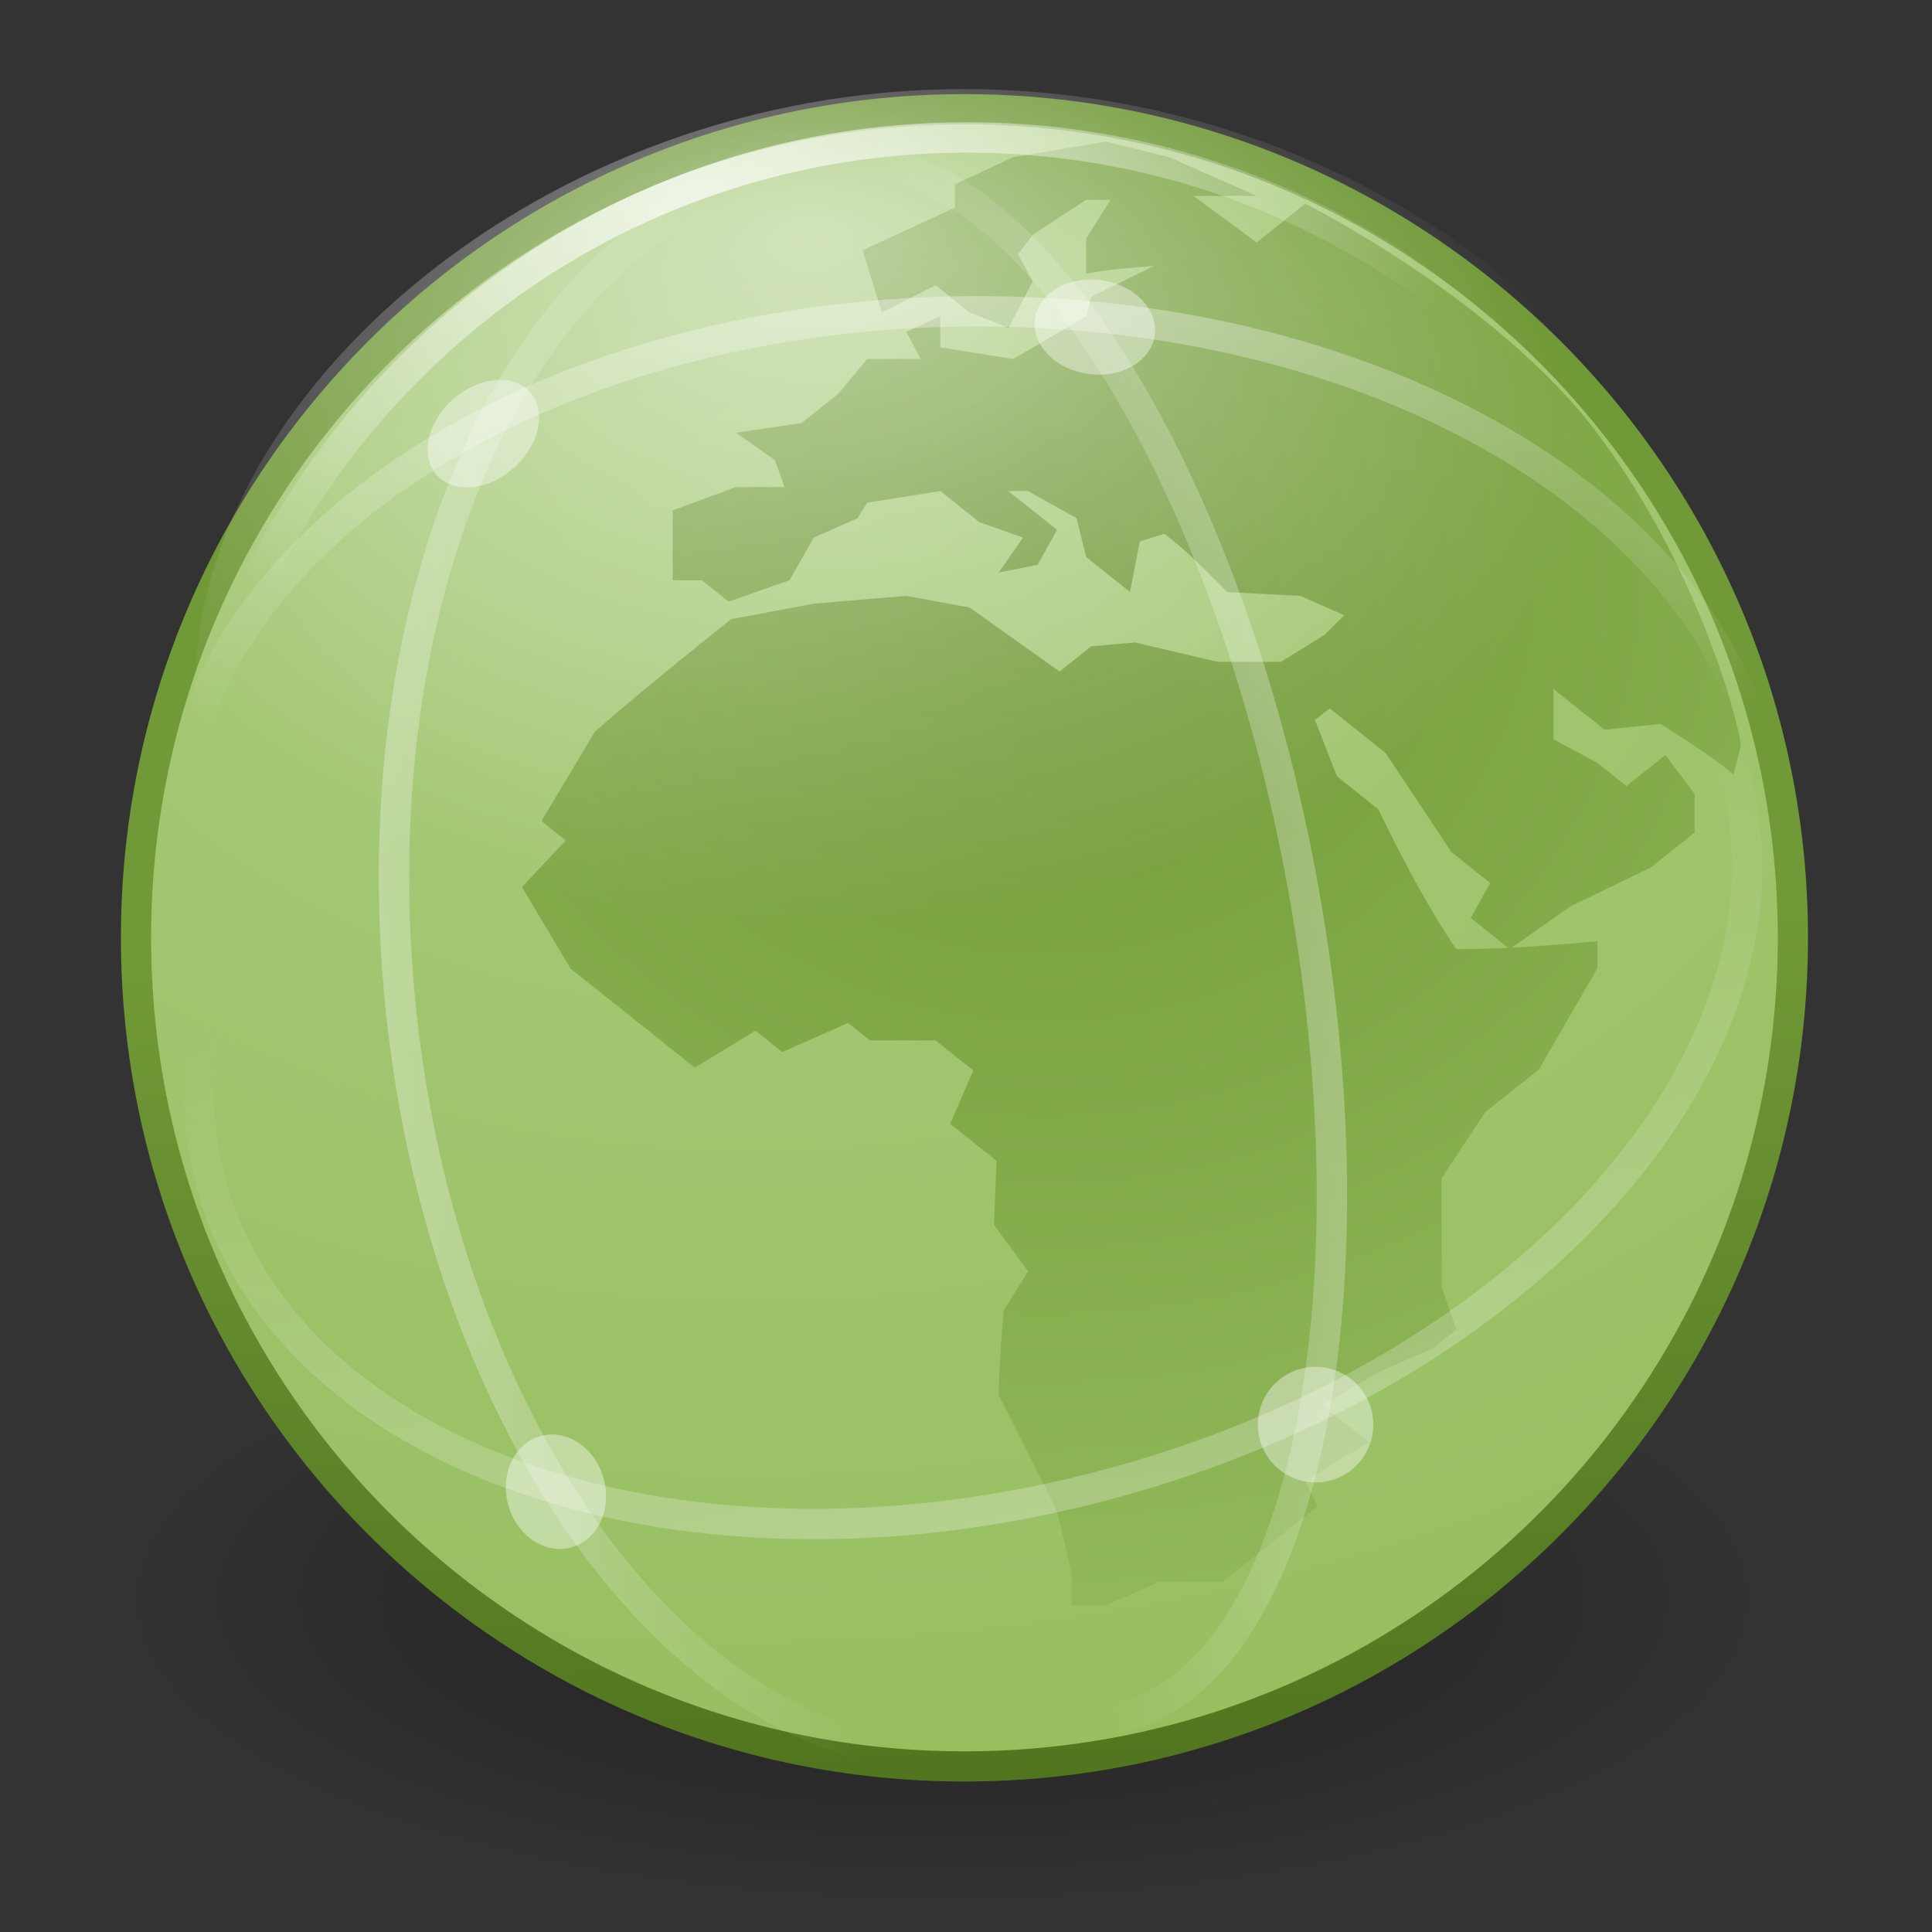 <?xml version="1.0" encoding="UTF-8" standalone="no"?>
<!-- Created with Inkscape (http://www.inkscape.org/) -->

<svg
   xmlns:svg="http://www.w3.org/2000/svg"
   xmlns="http://www.w3.org/2000/svg"
   xmlns:xlink="http://www.w3.org/1999/xlink"
   version="1.0"
   width="64"
   height="64"
   id="svg2">
  <rect width="100%" height="100%" fill="#333333" stroke="none"/>
  <defs
     id="defs4">
    <linearGradient
       id="linearGradient6326">
      <stop
         id="stop6328"
         style="stop-color:#709937;stop-opacity:1"
         offset="0" />
      <stop
         id="stop6330"
         style="stop-color:#97bf60;stop-opacity:1"
         offset="1" />
    </linearGradient>
    <linearGradient
       id="linearGradient3156">
      <stop
         id="stop3158"
         style="stop-color:#ffffff;stop-opacity:1"
         offset="0" />
      <stop
         id="stop3160"
         style="stop-color:#ffffff;stop-opacity:0"
         offset="1" />
    </linearGradient>
    <linearGradient
       id="linearGradient6493">
      <stop
         id="stop6495"
         style="stop-color:#709937;stop-opacity:1"
         offset="0" />
      <stop
         id="stop6497"
         style="stop-color:#51751e;stop-opacity:1"
         offset="1" />
    </linearGradient>
    <linearGradient
       id="linearGradient4103">
      <stop
         id="stop4105"
         style="stop-color:#aacb7d;stop-opacity:1"
         offset="0" />
      <stop
         id="stop4107"
         style="stop-color:#97bf60;stop-opacity:1"
         offset="1" />
    </linearGradient>
    <linearGradient
       id="linearGradient8838">
      <stop
         id="stop8840"
         style="stop-color:#000000;stop-opacity:1"
         offset="0" />
      <stop
         id="stop8842"
         style="stop-color:#000000;stop-opacity:0"
         offset="1" />
    </linearGradient>
    <radialGradient
       cx="62.625"
       cy="4.625"
       r="10.625"
       fx="62.625"
       fy="4.625"
       id="radialGradient5729"
       xlink:href="#linearGradient8838"
       gradientUnits="userSpaceOnUse"
       gradientTransform="matrix(1.94,0,0,0.724,-98.031,36.105)" />
    <linearGradient
       x1="24.335"
       y1="61.853"
       x2="28.29"
       y2="20.664"
       id="linearGradient5745"
       xlink:href="#linearGradient3156"
       gradientUnits="userSpaceOnUse"
       gradientTransform="matrix(1.084,-0.293,0.197,0.719,-11.435,14.916)" />
    <linearGradient
       x1="27.889"
       y1="-0.815"
       x2="28.29"
       y2="20.664"
       id="linearGradient5747"
       xlink:href="#linearGradient3156"
       gradientUnits="userSpaceOnUse"
       gradientTransform="matrix(1.133,-0.007,0.001,0.748,-8.116,2.532)" />
    <linearGradient
       x1="28.221"
       y1="-2.31"
       x2="28.29"
       y2="20.664"
       id="linearGradient5749"
       xlink:href="#linearGradient3156"
       gradientUnits="userSpaceOnUse"
       gradientTransform="matrix(-0.1,-1.127,0.7,-0.04,8.062,56.689)" />
    <linearGradient
       x1="30.502"
       y1="55.647"
       x2="29.725"
       y2="24.654"
       id="linearGradient5751"
       xlink:href="#linearGradient3156"
       gradientUnits="userSpaceOnUse"
       gradientTransform="matrix(-0.161,-1.111,0.489,0.017,16.885,54.287)" />
    <radialGradient
       cx="22.945"
       cy="11.223"
       r="14"
       fx="22.945"
       fy="4.761"
       id="radialGradient5537"
       xlink:href="#linearGradient3156"
       gradientUnits="userSpaceOnUse"
       gradientTransform="matrix(1.367,0.01,-0.006,0.844,-11.124,1.151)" />
    <radialGradient
       cx="22.125"
       cy="10.875"
       r="20"
       fx="22.125"
       fy="10.875"
       id="radialGradient5540"
       xlink:href="#linearGradient3156"
       gradientUnits="userSpaceOnUse"
       gradientTransform="matrix(1.017,-0.113,0.057,0.515,-5.975,1.339)" />
    <radialGradient
       cx="20.039"
       cy="12.61"
       r="22.464"
       fx="20.039"
       fy="12.61"
       id="radialGradient5551"
       xlink:href="#linearGradient4103"
       gradientUnits="userSpaceOnUse"
       gradientTransform="matrix(1.966,-0.051,0.037,1.431,-20.726,-6.112)" />
    <linearGradient
       x1="29.013"
       y1="29"
       x2="29.75"
       y2="50"
       id="linearGradient5553"
       xlink:href="#linearGradient6493"
       gradientUnits="userSpaceOnUse"
       gradientTransform="matrix(1.007,0,0,1.007,-5.208,-6.204)" />
    <radialGradient
       cx="26"
       cy="15.24"
       r="15.075"
       fx="26"
       fy="15.24"
       id="radialGradient6332"
       xlink:href="#linearGradient6326"
       gradientUnits="userSpaceOnUse"
       gradientTransform="matrix(2.272,0,-2.2013834e-8,2.07,-33.047,-17.621)" />
  </defs>
  <g
     transform="matrix(1.33,0,0,1.33,0.01,0.49)"
     id="layer1">
    <g
       id="g6334">
      <path
         d="m 44.075,39.455 c 0,4.25 -9.229,7.696 -20.613,7.696 -11.384,0 -20.613,-3.445 -20.613,-7.696 0,-4.25 9.229,-7.696 20.613,-7.696 11.384,0 20.613,3.445 20.613,7.696 l 0,0 z"
         id="path8836"
         style="opacity:0.4;fill:url(#radialGradient5729);fill-opacity:1;fill-rule:evenodd;stroke:none;stroke-width:0.496;marker:none;visibility:visible;display:inline;overflow:visible" />
      <path
         d="m 44.648,22.99 c 0,11.392 -9.244,20.638 -20.634,20.638 -11.39,0 -20.634,-9.246 -20.634,-20.638 0,-11.392 9.244,-20.638 20.634,-20.638 11.39,0 20.634,9.246 20.634,20.638 z"
         id="path1307"
         style="fill:url(#radialGradient5551);fill-opacity:1;stroke:url(#linearGradient5553);stroke-width:0.752;stroke-linecap:round;stroke-linejoin:round;stroke-miterlimit:4;stroke-opacity:1;stroke-dasharray:none;stroke-dashoffset:0" />
      <path
         d="m 43.357,18.195 -0.188,0.725 c -0.557,-0.463 -1.182,-0.852 -1.817,-1.258 l -1.394,0.145 -1.273,-1.015 0,1.256 1.091,0.582 0.726,0.58 0.97,-0.774 c 0.244,0.322 0.485,0.645 0.728,0.967 l 0,0.966 -1.093,0.87 -1.999,0.967 -1.514,1.065 -0.97,-0.776 0.485,-0.87 -0.969,-0.774 -1.636,-2.465 -1.394,-1.111 -0.365,0.289 0.547,1.403 1.029,0.822 c 0.588,1.196 1.169,2.339 1.941,3.482 1.197,0 2.325,-0.09 3.514,-0.195 l 0,0.677 -1.454,2.514 -1.333,1.063 -1.091,1.646 c 0,0.902 0,1.804 0,2.706 l 0.365,1.065 -0.606,0.482 -1.335,0.581 -1.394,0.822 1.153,0.918 -1.576,0.969 0.303,0.627 -2.364,1.887 -1.574,0 -1.333,0.581 -0.85,0 0,-0.774 -0.361,-1.549 c -0.469,-0.971 -0.957,-1.935 -1.454,-2.899 0,-0.712 0.06,-1.416 0.121,-2.128 l 0.607,-0.966 -0.85,-1.161 0.062,-1.595 -1.153,-0.918 0.576,-1.329 -0.938,-0.75 -1.638,0 -0.545,-0.435 -1.636,0.726 -0.666,-0.533 -1.516,0.919 C 16.264,25.398 15.234,24.577 14.203,23.755 l -1.211,-2.031 1.091,-1.159 -0.606,-0.483 1.332,-2.225 c 1.094,-0.959 2.237,-1.88 3.393,-2.804 l 2.061,-0.387 2.302,-0.193 1.576,0.29 2.242,1.594 0.788,-0.628 1.089,-0.096 2.061,0.483 1.576,0 1.091,-0.677 0.485,-0.483 -1.093,-0.483 -1.819,-0.096 c -0.505,-0.493 -0.974,-1.012 -1.573,-1.451 l -0.607,0.193 -0.243,1.258 -1.091,-0.87 -0.241,-0.969 -1.211,-0.675 -0.487,0 1.213,0.966 -0.485,0.87 -0.969,0.193 0.606,-0.87 -1.093,-0.386 -0.967,-0.774 -1.82,0.289 -0.241,0.386 -1.091,0.484 -0.606,1.064 -1.514,0.531 -0.668,-0.531 -0.726,0 0,-1.741 1.576,-0.581 1.211,0 -0.244,-0.676 -0.967,-0.677 1.635,-0.242 0.908,-0.724 0.726,-0.871 1.335,0 -0.365,-0.676 0.85,-0.387 0,0.774 1.817,0.289 1.817,-1.063 0.122,-0.484 1.574,-0.773 c -0.57,0.05 -1.14,0.087 -1.697,0.193 l 0,-0.871 0.606,-0.967 -0.606,0 -1.331,0.87 -0.365,0.484 0.365,0.678 L 25.11,7.799 24.141,7.413 23.295,6.737 21.959,7.413 21.474,5.866 l 2.302,-1.063 0,-0.581 1.456,-0.677 2.302,-0.387 1.576,0.387 2.182,0.966 -1.576,0 1.576,1.16 1.211,-0.966 c 0,0 4.82,2.419 7.31,5.765 2.423,3.255 3.437,6.956 3.543,7.725 z"
         id="path6628"
         style="fill:url(#radialGradient6332);fill-opacity:1;fill-rule:nonzero;stroke:none" />
      <path
         d="m 43.717,22.687 c 0,10.837 -8.799,19.632 -19.641,19.632 -10.842,0 -19.641,-8.795 -19.641,-19.632 0,-10.837 8.799,-19.632 19.641,-19.632 10.842,0 19.641,8.795 19.641,19.632 z"
         id="path3164"
         style="opacity:0.7;fill:none;stroke:url(#radialGradient5540);stroke-width:0.757;stroke-linecap:round;stroke-linejoin:round;stroke-miterlimit:4;stroke-opacity:1;stroke-dasharray:none;stroke-dashoffset:0" />
      <path
         d="m 43.136,16.695 c 0,7.162 -8.573,11.103 -19.136,11.103 -10.563,0 -19.136,-3.941 -19.136,-11.103 0,-7.162 8.573,-14.845 19.136,-14.845 10.563,0 19.136,7.684 19.136,14.845 z"
         id="path3154"
         style="opacity:0.5;fill:url(#radialGradient5537);fill-opacity:1;stroke:none" />
      <path
         d="M 43.194,18.865 C 45.095,25.815 38.143,33.747 27.667,36.581 17.192,39.415 7.158,36.078 5.257,29.128 3.357,22.178 10.308,14.247 20.784,11.412 31.26,8.578 41.293,11.915 43.194,18.865 l 0,0 z"
         id="path2218"
         style="opacity:0.5;fill:none;stroke:url(#linearGradient5745);stroke-width:0.757;stroke-linecap:round;stroke-linejoin:miter;stroke-miterlimit:4;stroke-opacity:1;stroke-dasharray:none;stroke-dashoffset:0" />
      <path
         d="M 44.019,20.354 C 44.03,27.582 35.164,33.495 24.216,33.561 13.267,33.627 4.383,27.821 4.372,20.593 4.361,13.364 13.228,7.451 24.176,7.385 35.124,7.319 44.009,13.125 44.019,20.354 l 0,0 z"
         id="path2230"
         style="opacity:0.5;fill:none;stroke:url(#linearGradient5747);stroke-width:0.757;stroke-linecap:round;stroke-linejoin:miter;stroke-miterlimit:4;stroke-opacity:1;stroke-dasharray:none;stroke-dashoffset:0" />
      <path
         d="M 20.421,3.859 C 27.183,3.47 33.448,11.986 34.416,22.881 35.383,33.776 30.687,42.924 23.925,43.313 17.164,43.702 10.898,35.185 9.931,24.29 8.963,13.395 13.66,4.248 20.421,3.859 l 0,0 z"
         id="path2234"
         style="opacity:0.5;fill:none;stroke:url(#linearGradient5749);stroke-width:0.757;stroke-linecap:round;stroke-linejoin:miter;stroke-miterlimit:4;stroke-opacity:1;stroke-dasharray:none;stroke-dashoffset:0" />
      <path
         d="m 21.33,3.611 c 4.727,0.165 9.823,9 11.381,19.734 1.558,10.734 -1.011,19.302 -5.738,19.138 C 22.245,42.319 17.15,33.483 15.591,22.749 14.033,12.015 16.602,3.447 21.33,3.611 l 0,0 z"
         id="path2240"
         style="opacity:0.5;fill:none;stroke:url(#linearGradient5751);stroke-width:0.757;stroke-linecap:round;stroke-linejoin:miter;stroke-miterlimit:4;stroke-opacity:1;stroke-dasharray:none;stroke-dashoffset:0" />
      <path
         d="m 34.147,34.737 c 0.208,0.767 -0.244,1.558 -1.01,1.766 -0.766,0.209 -1.557,-0.244 -1.765,-1.011 -0.208,-0.767 0.244,-1.558 1.01,-1.766 0.766,-0.209 1.557,0.244 1.765,1.011 l 0,0 z"
         id="path2255"
         style="opacity:0.4;fill:#ffffff;fill-opacity:1;stroke:none" />
      <path
         d="m 15.028,36.462 c 0.208,0.767 -0.155,1.534 -0.812,1.712 -0.657,0.179 -1.358,-0.298 -1.567,-1.065 -0.208,-0.767 0.155,-1.534 0.812,-1.712 0.657,-0.179 1.358,0.298 1.567,1.065 l 0,0 z"
         id="path2275"
         style="opacity:0.4;fill:#ffffff;fill-opacity:1;stroke:none" />
      <path
         d="m 28.648,7.4 c 0.316,0.62 -0.05,1.292 -0.816,1.501 -0.766,0.209 -1.644,-0.125 -1.959,-0.745 -0.316,-0.62 0.05,-1.292 0.816,-1.501 0.766,-0.209 1.644,0.125 1.959,0.745 l 0,0 z"
         id="path2283"
         style="opacity:0.4;fill:#ffffff;fill-opacity:1;stroke:none" />
      <path
         d="m 13.419,10.054 c -0.013,0.71 -0.645,1.454 -1.411,1.662 -0.766,0.209 -1.377,-0.197 -1.364,-0.907 0.013,-0.71 0.645,-1.454 1.411,-1.662 0.766,-0.209 1.377,0.197 1.364,0.907 l 0,0 z"
         id="path2291"
         style="opacity:0.4;fill:#ffffff;fill-opacity:1;stroke:none" />
    </g>
  </g>
</svg>
